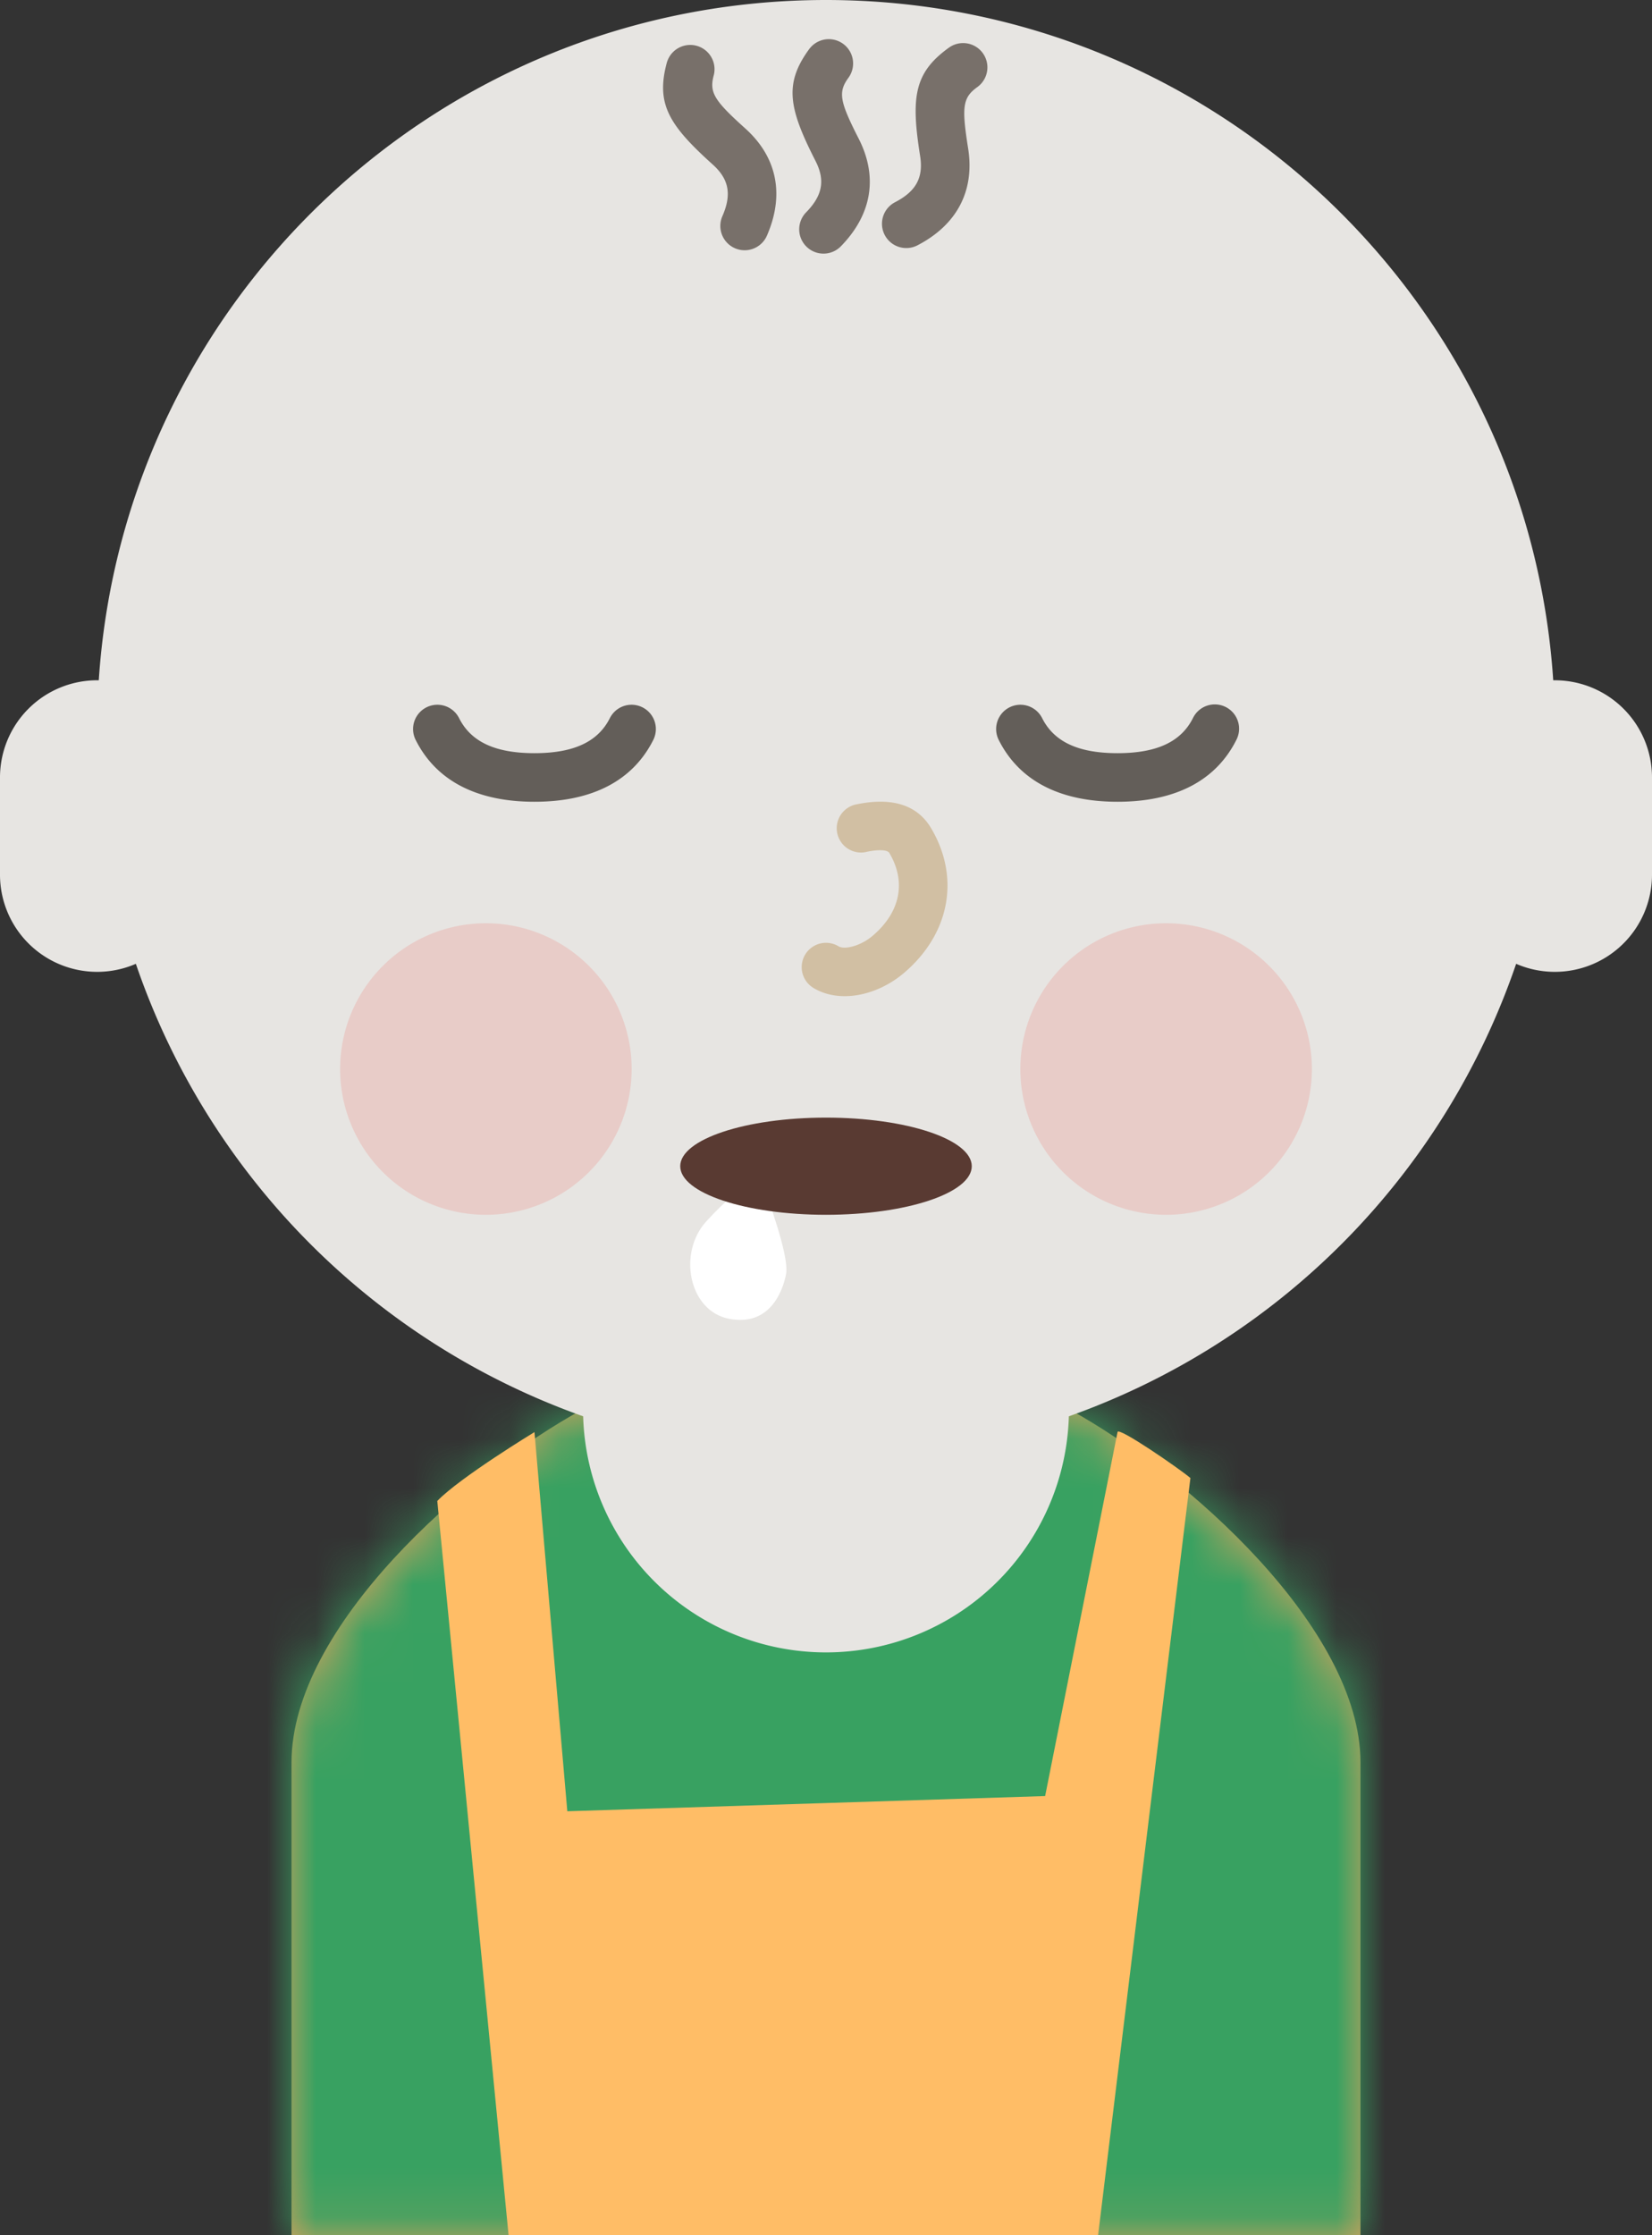 <svg xmlns="http://www.w3.org/2000/svg" xmlns:xlink="http://www.w3.org/1999/xlink" width="34" height="46" viewBox="0 0 34 46">
    <rect x="0" y="0" width="34" height="46" fill="#333333" stroke="none"/>
    <defs>
        <path id="a" d="M64 60.159v9.73H42v-9.73c0-2.784 3.594-5.962 6-7.27h10c2.428 1.331 6 4.518 6 7.27z"/>
    </defs>
    <g fill="none" fill-rule="evenodd">
        <g transform="translate(-36 -23.889)">
            <mask id="b" fill="#fff">
                <use xlink:href="#a"/>
            </mask>
            <use fill="#D8A25D" xlink:href="#a"/>
            <g fill="#38A161" mask="url(#b)">
                <path d="M.87 113h115V0H.87z"/>
            </g>
        </g>
        <path fill="#FFBD66" d="M10.467 46H22.6l1.9-15.583c-.22-.188-1.5-1.071-1.5-.945l-1.49 7.49-9.834.313L11 29.472s-1.533.932-2 1.417L10.467 46z"/>
        <path fill="#E7E5E2" d="M2.033 14C2.547 6.182 9.052 0 17 0s14.453 6.182 14.967 14H32a2 2 0 0 1 2 2v2a2 2 0 0 1-2.796 1.835 15.04 15.04 0 0 1-9.206 9.312 5 5 0 0 1-9.996 0 15.04 15.04 0 0 1-9.206-9.312A2 2 0 0 1 0 18v-2a2 2 0 0 1 2.033-2z"/>
        <g transform="translate(7 12)">
            <path fill="#E8CCC8" d="M6 10a3 3 0 1 1-6 0 3 3 0 0 1 6 0M20 10a3 3 0 1 1-6 0 3 3 0 0 1 6 0"/>
            <path fill="#D1BFA3" fill-rule="nonzero" d="M10.824 5.534a.5.5 0 1 1-.206-.979c.673-.141 1.235-.033 1.544.487.601 1.01.392 2.173-.556 2.98-.551.468-1.324.636-1.865.309a.5.5 0 0 1 .518-.856c.118.072.445 0 .7-.216.58-.493.693-1.12.344-1.706-.033-.055-.178-.083-.48-.02z"/>
            <path fill="#635E59" fill-rule="nonzero" d="M1.553 3.224a.5.5 0 0 1 .894-.448c.24.48.728.724 1.553.724s1.313-.244 1.553-.724a.5.5 0 0 1 .894.448C6.02 4.077 5.175 4.5 4 4.5s-2.02-.423-2.447-1.276zM13.553 3.224a.5.5 0 0 1 .894-.448c.24.48.728.724 1.553.724s1.313-.244 1.553-.724a.5.5 0 1 1 .894.448C18.02 4.077 17.175 4.5 16 4.5s-2.02-.423-2.447-1.276z"/>
            <path fill="#FFF" d="M8.642 12.208c-.345.187-.715.498-1.108.93-.59.65-.357 1.841.47 2.002.828.161 1.102-.55 1.174-.918.048-.245-.13-.917-.536-2.014z"/>
            <ellipse cx="10" cy="12" fill="#593A32" rx="3" ry="1"/>
        </g>
        <g fill="#78706A" fill-rule="nonzero">
            <path d="M13.73 1.271a.5.5 0 0 1 .963.266c-.1.363-.003.523.645 1.106.659.593.811 1.369.446 2.207a.5.5 0 1 1-.917-.4c.197-.45.135-.764-.198-1.064-.911-.82-1.177-1.256-.94-2.115zM16.664.998a.5.5 0 0 1 .804.594c-.223.303-.19.487.206 1.264.402.79.267 1.568-.375 2.22a.5.5 0 0 1-.712-.702c.344-.35.4-.665.196-1.064-.557-1.093-.649-1.594-.12-2.312zM19.538.975a.5.5 0 0 1 .582.813c-.307.22-.331.404-.195 1.265.139.875-.231 1.575-1.043 1.996a.5.5 0 0 1-.46-.888c.436-.226.585-.51.515-.951-.192-1.212-.124-1.717.601-2.235z"/>
        </g>
    </g>
</svg>
